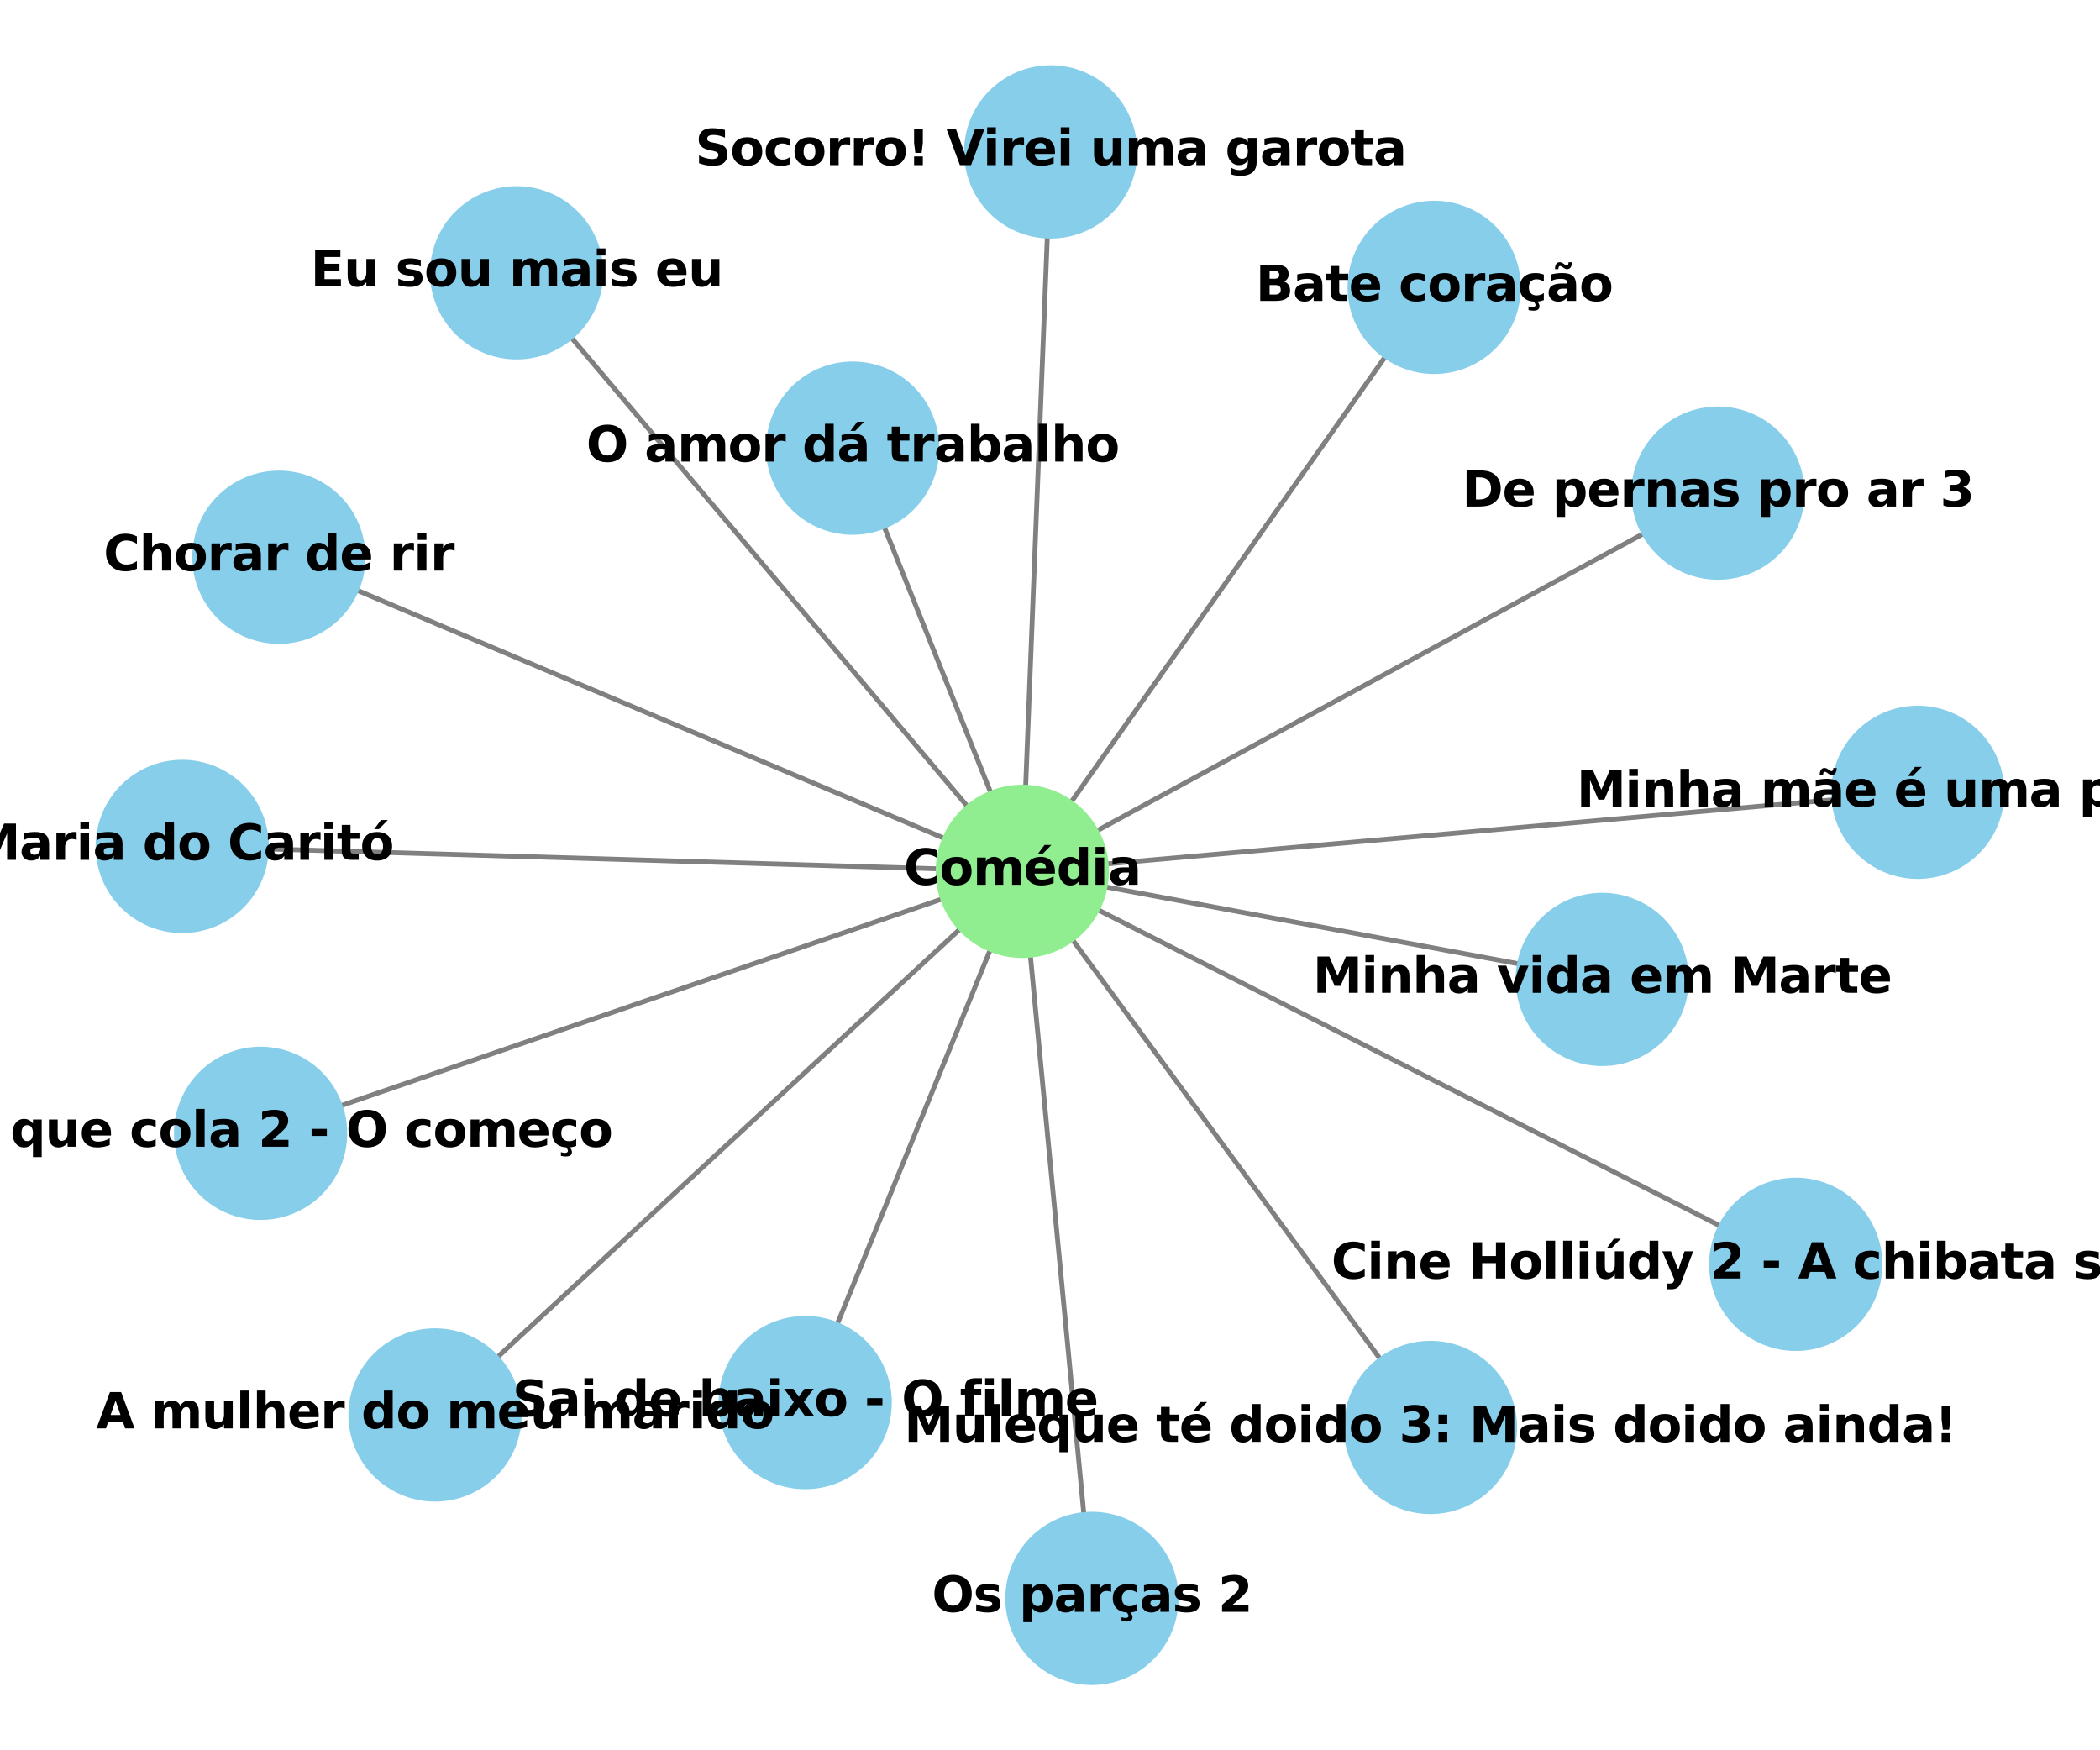<?xml version="1.0" encoding="utf-8" standalone="no"?>
<!DOCTYPE svg PUBLIC "-//W3C//DTD SVG 1.1//EN"
  "http://www.w3.org/Graphics/SVG/1.1/DTD/svg11.dtd">
<svg xmlns:xlink="http://www.w3.org/1999/xlink" width="432pt" height="360pt" viewBox="0 0 432 360" xmlns="http://www.w3.org/2000/svg" version="1.1">
 <defs>
  <style type="text/css">*{stroke-linejoin: round; stroke-linecap: butt}</style>
 </defs>
 <g id="figure_1">
  <g id="patch_1">
   <path d="M 0 360 
L 432 360 
L 432 0 
L 0 0 
z
" style="fill: #ffffff"/>
  </g>
  <g id="axes_1">
   <g id="LineCollection_1">
    <path d="M 216.137 31.24 
L 210.304 179.22 
" clip-path="url(#p92e48879db)" style="fill: none; stroke: #808080"/>
    <path d="M 394.512 162.961 
L 210.304 179.22 
" clip-path="url(#p92e48879db)" style="fill: none; stroke: #808080"/>
    <path d="M 89.493 291.029 
L 210.304 179.22 
" clip-path="url(#p92e48879db)" style="fill: none; stroke: #808080"/>
    <path d="M 57.368 114.612 
L 210.304 179.22 
" clip-path="url(#p92e48879db)" style="fill: none; stroke: #808080"/>
    <path d="M 353.404 101.43 
L 210.304 179.22 
" clip-path="url(#p92e48879db)" style="fill: none; stroke: #808080"/>
    <path d="M 106.281 56.112 
L 210.304 179.22 
" clip-path="url(#p92e48879db)" style="fill: none; stroke: #808080"/>
    <path d="M 369.411 260.048 
L 210.304 179.22 
" clip-path="url(#p92e48879db)" style="fill: none; stroke: #808080"/>
    <path d="M 165.637 288.484 
L 210.304 179.22 
" clip-path="url(#p92e48879db)" style="fill: none; stroke: #808080"/>
    <path d="M 175.401 92.178 
L 210.304 179.22 
" clip-path="url(#p92e48879db)" style="fill: none; stroke: #808080"/>
    <path d="M 210.304 179.22 
L 329.601 201.447 
" clip-path="url(#p92e48879db)" style="fill: none; stroke: #808080"/>
    <path d="M 210.304 179.22 
L 224.627 328.76 
" clip-path="url(#p92e48879db)" style="fill: none; stroke: #808080"/>
    <path d="M 210.304 179.22 
L 53.61 233.102 
" clip-path="url(#p92e48879db)" style="fill: none; stroke: #808080"/>
    <path d="M 210.304 179.22 
L 37.488 174.095 
" clip-path="url(#p92e48879db)" style="fill: none; stroke: #808080"/>
    <path d="M 210.304 179.22 
L 294.264 293.6 
" clip-path="url(#p92e48879db)" style="fill: none; stroke: #808080"/>
    <path d="M 210.304 179.22 
L 295.031 59.109 
" clip-path="url(#p92e48879db)" style="fill: none; stroke: #808080"/>
   </g>
   <g id="PathCollection_1">
    <defs>
     <path id="C0_0_db1b29b22e" d="M 0 17.321 
C 4.593 17.321 8.999 15.496 12.247 12.247 
C 15.496 8.999 17.321 4.593 17.321 -0 
C 17.321 -4.593 15.496 -8.999 12.247 -12.247 
C 8.999 -15.496 4.593 -17.321 0 -17.321 
C -4.593 -17.321 -8.999 -15.496 -12.247 -12.247 
C -15.496 -8.999 -17.321 -4.593 -17.321 0 
C -17.321 4.593 -15.496 8.999 -12.247 12.247 
C -8.999 15.496 -4.593 17.321 0 17.321 
z
"/>
    </defs>
    <g clip-path="url(#p92e48879db)">
     <use xlink:href="#C0_0_db1b29b22e" x="216.137" y="31.24" style="fill: #87ceeb; stroke: #87ceeb"/>
    </g>
    <g clip-path="url(#p92e48879db)">
     <use xlink:href="#C0_0_db1b29b22e" x="394.512" y="162.961" style="fill: #87ceeb; stroke: #87ceeb"/>
    </g>
    <g clip-path="url(#p92e48879db)">
     <use xlink:href="#C0_0_db1b29b22e" x="89.493" y="291.029" style="fill: #87ceeb; stroke: #87ceeb"/>
    </g>
    <g clip-path="url(#p92e48879db)">
     <use xlink:href="#C0_0_db1b29b22e" x="57.368" y="114.612" style="fill: #87ceeb; stroke: #87ceeb"/>
    </g>
    <g clip-path="url(#p92e48879db)">
     <use xlink:href="#C0_0_db1b29b22e" x="353.404" y="101.43" style="fill: #87ceeb; stroke: #87ceeb"/>
    </g>
    <g clip-path="url(#p92e48879db)">
     <use xlink:href="#C0_0_db1b29b22e" x="106.281" y="56.112" style="fill: #87ceeb; stroke: #87ceeb"/>
    </g>
    <g clip-path="url(#p92e48879db)">
     <use xlink:href="#C0_0_db1b29b22e" x="369.411" y="260.048" style="fill: #87ceeb; stroke: #87ceeb"/>
    </g>
    <g clip-path="url(#p92e48879db)">
     <use xlink:href="#C0_0_db1b29b22e" x="165.637" y="288.484" style="fill: #87ceeb; stroke: #87ceeb"/>
    </g>
    <g clip-path="url(#p92e48879db)">
     <use xlink:href="#C0_0_db1b29b22e" x="175.401" y="92.178" style="fill: #87ceeb; stroke: #87ceeb"/>
    </g>
    <g clip-path="url(#p92e48879db)">
     <use xlink:href="#C0_0_db1b29b22e" x="210.304" y="179.22" style="fill: #90ee90; stroke: #90ee90"/>
    </g>
    <g clip-path="url(#p92e48879db)">
     <use xlink:href="#C0_0_db1b29b22e" x="294.264" y="293.6" style="fill: #87ceeb; stroke: #87ceeb"/>
    </g>
    <g clip-path="url(#p92e48879db)">
     <use xlink:href="#C0_0_db1b29b22e" x="53.61" y="233.102" style="fill: #87ceeb; stroke: #87ceeb"/>
    </g>
    <g clip-path="url(#p92e48879db)">
     <use xlink:href="#C0_0_db1b29b22e" x="295.031" y="59.109" style="fill: #87ceeb; stroke: #87ceeb"/>
    </g>
    <g clip-path="url(#p92e48879db)">
     <use xlink:href="#C0_0_db1b29b22e" x="37.488" y="174.095" style="fill: #87ceeb; stroke: #87ceeb"/>
    </g>
    <g clip-path="url(#p92e48879db)">
     <use xlink:href="#C0_0_db1b29b22e" x="224.627" y="328.76" style="fill: #87ceeb; stroke: #87ceeb"/>
    </g>
    <g clip-path="url(#p92e48879db)">
     <use xlink:href="#C0_0_db1b29b22e" x="329.601" y="201.447" style="fill: #87ceeb; stroke: #87ceeb"/>
    </g>
   </g>
   <g id="text_1">
    <g clip-path="url(#p92e48879db)">
     <!-- Socorro! Virei uma garota -->
     <g transform="translate(143.004 33.96) scale(0.1 -0.1)">
      <defs>
       <path id="DejaVuSans-Bold-53" d="M 3834 4519 
L 3834 3531 
Q 3450 3703 3084 3790 
Q 2719 3878 2394 3878 
Q 1963 3878 1756 3759 
Q 1550 3641 1550 3391 
Q 1550 3203 1689 3098 
Q 1828 2994 2194 2919 
L 2706 2816 
Q 3484 2659 3812 2340 
Q 4141 2022 4141 1434 
Q 4141 663 3683 286 
Q 3225 -91 2284 -91 
Q 1841 -91 1394 -6 
Q 947 78 500 244 
L 500 1259 
Q 947 1022 1364 901 
Q 1781 781 2169 781 
Q 2563 781 2772 912 
Q 2981 1044 2981 1288 
Q 2981 1506 2839 1625 
Q 2697 1744 2272 1838 
L 1806 1941 
Q 1106 2091 782 2419 
Q 459 2747 459 3303 
Q 459 4000 909 4375 
Q 1359 4750 2203 4750 
Q 2588 4750 2994 4692 
Q 3400 4634 3834 4519 
z
" transform="scale(0.016)"/>
       <path id="DejaVuSans-Bold-6f" d="M 2203 2784 
Q 1831 2784 1636 2517 
Q 1441 2250 1441 1747 
Q 1441 1244 1636 976 
Q 1831 709 2203 709 
Q 2569 709 2762 976 
Q 2956 1244 2956 1747 
Q 2956 2250 2762 2517 
Q 2569 2784 2203 2784 
z
M 2203 3584 
Q 3106 3584 3614 3096 
Q 4122 2609 4122 1747 
Q 4122 884 3614 396 
Q 3106 -91 2203 -91 
Q 1297 -91 786 396 
Q 275 884 275 1747 
Q 275 2609 786 3096 
Q 1297 3584 2203 3584 
z
" transform="scale(0.016)"/>
       <path id="DejaVuSans-Bold-63" d="M 3366 3391 
L 3366 2478 
Q 3138 2634 2908 2709 
Q 2678 2784 2431 2784 
Q 1963 2784 1702 2511 
Q 1441 2238 1441 1747 
Q 1441 1256 1702 982 
Q 1963 709 2431 709 
Q 2694 709 2930 787 
Q 3166 866 3366 1019 
L 3366 103 
Q 3103 6 2833 -42 
Q 2563 -91 2291 -91 
Q 1344 -91 809 395 
Q 275 881 275 1747 
Q 275 2613 809 3098 
Q 1344 3584 2291 3584 
Q 2566 3584 2833 3536 
Q 3100 3488 3366 3391 
z
" transform="scale(0.016)"/>
       <path id="DejaVuSans-Bold-72" d="M 3138 2547 
Q 2991 2616 2845 2648 
Q 2700 2681 2553 2681 
Q 2122 2681 1889 2404 
Q 1656 2128 1656 1613 
L 1656 0 
L 538 0 
L 538 3500 
L 1656 3500 
L 1656 2925 
Q 1872 3269 2151 3426 
Q 2431 3584 2822 3584 
Q 2878 3584 2943 3579 
Q 3009 3575 3134 3559 
L 3138 2547 
z
" transform="scale(0.016)"/>
       <path id="DejaVuSans-Bold-21" d="M 897 4666 
L 2022 4666 
L 2022 2875 
L 1863 1569 
L 1056 1569 
L 897 2875 
L 897 4666 
z
M 897 1113 
L 2022 1113 
L 2022 0 
L 897 0 
L 897 1113 
z
" transform="scale(0.016)"/>
       <path id="DejaVuSans-Bold-20" transform="scale(0.016)"/>
       <path id="DejaVuSans-Bold-56" d="M 31 4666 
L 1241 4666 
L 2478 1222 
L 3713 4666 
L 4922 4666 
L 3194 0 
L 1759 0 
L 31 4666 
z
" transform="scale(0.016)"/>
       <path id="DejaVuSans-Bold-69" d="M 538 3500 
L 1656 3500 
L 1656 0 
L 538 0 
L 538 3500 
z
M 538 4863 
L 1656 4863 
L 1656 3950 
L 538 3950 
L 538 4863 
z
" transform="scale(0.016)"/>
       <path id="DejaVuSans-Bold-65" d="M 4031 1759 
L 4031 1441 
L 1416 1441 
Q 1456 1047 1700 850 
Q 1944 653 2381 653 
Q 2734 653 3104 758 
Q 3475 863 3866 1075 
L 3866 213 
Q 3469 63 3072 -14 
Q 2675 -91 2278 -91 
Q 1328 -91 801 392 
Q 275 875 275 1747 
Q 275 2603 792 3093 
Q 1309 3584 2216 3584 
Q 3041 3584 3536 3087 
Q 4031 2591 4031 1759 
z
M 2881 2131 
Q 2881 2450 2695 2645 
Q 2509 2841 2209 2841 
Q 1884 2841 1681 2658 
Q 1478 2475 1428 2131 
L 2881 2131 
z
" transform="scale(0.016)"/>
       <path id="DejaVuSans-Bold-75" d="M 500 1363 
L 500 3500 
L 1625 3500 
L 1625 3150 
Q 1625 2866 1622 2436 
Q 1619 2006 1619 1863 
Q 1619 1441 1641 1255 
Q 1663 1069 1716 984 
Q 1784 875 1895 815 
Q 2006 756 2150 756 
Q 2500 756 2700 1025 
Q 2900 1294 2900 1772 
L 2900 3500 
L 4019 3500 
L 4019 0 
L 2900 0 
L 2900 506 
Q 2647 200 2364 54 
Q 2081 -91 1741 -91 
Q 1134 -91 817 281 
Q 500 653 500 1363 
z
" transform="scale(0.016)"/>
       <path id="DejaVuSans-Bold-6d" d="M 3781 2919 
Q 3994 3244 4286 3414 
Q 4578 3584 4928 3584 
Q 5531 3584 5847 3212 
Q 6163 2841 6163 2131 
L 6163 0 
L 5038 0 
L 5038 1825 
Q 5041 1866 5042 1909 
Q 5044 1953 5044 2034 
Q 5044 2406 4934 2573 
Q 4825 2741 4581 2741 
Q 4263 2741 4089 2478 
Q 3916 2216 3909 1719 
L 3909 0 
L 2784 0 
L 2784 1825 
Q 2784 2406 2684 2573 
Q 2584 2741 2328 2741 
Q 2006 2741 1831 2477 
Q 1656 2213 1656 1722 
L 1656 0 
L 531 0 
L 531 3500 
L 1656 3500 
L 1656 2988 
Q 1863 3284 2130 3434 
Q 2397 3584 2719 3584 
Q 3081 3584 3359 3409 
Q 3638 3234 3781 2919 
z
" transform="scale(0.016)"/>
       <path id="DejaVuSans-Bold-61" d="M 2106 1575 
Q 1756 1575 1579 1456 
Q 1403 1338 1403 1106 
Q 1403 894 1545 773 
Q 1688 653 1941 653 
Q 2256 653 2472 879 
Q 2688 1106 2688 1447 
L 2688 1575 
L 2106 1575 
z
M 3816 1997 
L 3816 0 
L 2688 0 
L 2688 519 
Q 2463 200 2181 54 
Q 1900 -91 1497 -91 
Q 953 -91 614 226 
Q 275 544 275 1050 
Q 275 1666 698 1953 
Q 1122 2241 2028 2241 
L 2688 2241 
L 2688 2328 
Q 2688 2594 2478 2717 
Q 2269 2841 1825 2841 
Q 1466 2841 1156 2769 
Q 847 2697 581 2553 
L 581 3406 
Q 941 3494 1303 3539 
Q 1666 3584 2028 3584 
Q 2975 3584 3395 3211 
Q 3816 2838 3816 1997 
z
" transform="scale(0.016)"/>
       <path id="DejaVuSans-Bold-67" d="M 2919 594 
Q 2688 288 2409 144 
Q 2131 0 1766 0 
Q 1125 0 706 504 
Q 288 1009 288 1791 
Q 288 2575 706 3076 
Q 1125 3578 1766 3578 
Q 2131 3578 2409 3434 
Q 2688 3291 2919 2981 
L 2919 3500 
L 4044 3500 
L 4044 353 
Q 4044 -491 3511 -936 
Q 2978 -1381 1966 -1381 
Q 1638 -1381 1331 -1331 
Q 1025 -1281 716 -1178 
L 716 -306 
Q 1009 -475 1290 -558 
Q 1572 -641 1856 -641 
Q 2406 -641 2662 -400 
Q 2919 -159 2919 353 
L 2919 594 
z
M 2181 2772 
Q 1834 2772 1640 2515 
Q 1447 2259 1447 1791 
Q 1447 1309 1634 1061 
Q 1822 813 2181 813 
Q 2531 813 2725 1069 
Q 2919 1325 2919 1791 
Q 2919 2259 2725 2515 
Q 2531 2772 2181 2772 
z
" transform="scale(0.016)"/>
       <path id="DejaVuSans-Bold-74" d="M 1759 4494 
L 1759 3500 
L 2913 3500 
L 2913 2700 
L 1759 2700 
L 1759 1216 
Q 1759 972 1856 886 
Q 1953 800 2241 800 
L 2816 800 
L 2816 0 
L 1856 0 
Q 1194 0 917 276 
Q 641 553 641 1216 
L 641 2700 
L 84 2700 
L 84 3500 
L 641 3500 
L 641 4494 
L 1759 4494 
z
" transform="scale(0.016)"/>
      </defs>
      <use xlink:href="#DejaVuSans-Bold-53"/>
      <use xlink:href="#DejaVuSans-Bold-6f" transform="translate(72.021 0)"/>
      <use xlink:href="#DejaVuSans-Bold-63" transform="translate(140.723 0)"/>
      <use xlink:href="#DejaVuSans-Bold-6f" transform="translate(200 0)"/>
      <use xlink:href="#DejaVuSans-Bold-72" transform="translate(268.701 0)"/>
      <use xlink:href="#DejaVuSans-Bold-72" transform="translate(318.018 0)"/>
      <use xlink:href="#DejaVuSans-Bold-6f" transform="translate(367.334 0)"/>
      <use xlink:href="#DejaVuSans-Bold-21" transform="translate(436.035 0)"/>
      <use xlink:href="#DejaVuSans-Bold-20" transform="translate(481.641 0)"/>
      <use xlink:href="#DejaVuSans-Bold-56" transform="translate(516.455 0)"/>
      <use xlink:href="#DejaVuSans-Bold-69" transform="translate(592.098 0)"/>
      <use xlink:href="#DejaVuSans-Bold-72" transform="translate(626.375 0)"/>
      <use xlink:href="#DejaVuSans-Bold-65" transform="translate(675.691 0)"/>
      <use xlink:href="#DejaVuSans-Bold-69" transform="translate(743.514 0)"/>
      <use xlink:href="#DejaVuSans-Bold-20" transform="translate(777.791 0)"/>
      <use xlink:href="#DejaVuSans-Bold-75" transform="translate(812.605 0)"/>
      <use xlink:href="#DejaVuSans-Bold-6d" transform="translate(883.797 0)"/>
      <use xlink:href="#DejaVuSans-Bold-61" transform="translate(987.996 0)"/>
      <use xlink:href="#DejaVuSans-Bold-20" transform="translate(1055.477 0)"/>
      <use xlink:href="#DejaVuSans-Bold-67" transform="translate(1090.291 0)"/>
      <use xlink:href="#DejaVuSans-Bold-61" transform="translate(1161.873 0)"/>
      <use xlink:href="#DejaVuSans-Bold-72" transform="translate(1229.354 0)"/>
      <use xlink:href="#DejaVuSans-Bold-6f" transform="translate(1278.67 0)"/>
      <use xlink:href="#DejaVuSans-Bold-74" transform="translate(1347.371 0)"/>
      <use xlink:href="#DejaVuSans-Bold-61" transform="translate(1395.174 0)"/>
     </g>
    </g>
   </g>
   <g id="text_2">
    <g clip-path="url(#p92e48879db)">
     <!-- Minha mãe é uma peça 3 -->
     <g transform="translate(324.328 165.921) scale(0.1 -0.1)">
      <defs>
       <path id="DejaVuSans-Bold-4d" d="M 588 4666 
L 2119 4666 
L 3181 2169 
L 4250 4666 
L 5778 4666 
L 5778 0 
L 4641 0 
L 4641 3413 
L 3566 897 
L 2803 897 
L 1728 3413 
L 1728 0 
L 588 0 
L 588 4666 
z
" transform="scale(0.016)"/>
       <path id="DejaVuSans-Bold-6e" d="M 4056 2131 
L 4056 0 
L 2931 0 
L 2931 347 
L 2931 1631 
Q 2931 2084 2911 2256 
Q 2891 2428 2841 2509 
Q 2775 2619 2662 2680 
Q 2550 2741 2406 2741 
Q 2056 2741 1856 2470 
Q 1656 2200 1656 1722 
L 1656 0 
L 538 0 
L 538 3500 
L 1656 3500 
L 1656 2988 
Q 1909 3294 2193 3439 
Q 2478 3584 2822 3584 
Q 3428 3584 3742 3212 
Q 4056 2841 4056 2131 
z
" transform="scale(0.016)"/>
       <path id="DejaVuSans-Bold-68" d="M 4056 2131 
L 4056 0 
L 2931 0 
L 2931 347 
L 2931 1625 
Q 2931 2084 2911 2256 
Q 2891 2428 2841 2509 
Q 2775 2619 2662 2680 
Q 2550 2741 2406 2741 
Q 2056 2741 1856 2470 
Q 1656 2200 1656 1722 
L 1656 0 
L 538 0 
L 538 4863 
L 1656 4863 
L 1656 2988 
Q 1909 3294 2193 3439 
Q 2478 3584 2822 3584 
Q 3428 3584 3742 3212 
Q 4056 2841 4056 2131 
z
" transform="scale(0.016)"/>
       <path id="DejaVuSans-Bold-e3" d="M 2106 1575 
Q 1756 1575 1579 1456 
Q 1403 1338 1403 1106 
Q 1403 894 1545 773 
Q 1688 653 1941 653 
Q 2256 653 2472 879 
Q 2688 1106 2688 1447 
L 2688 1575 
L 2106 1575 
z
M 3816 1997 
L 3816 0 
L 2688 0 
L 2688 519 
Q 2463 200 2181 54 
Q 1900 -91 1497 -91 
Q 953 -91 614 226 
Q 275 544 275 1050 
Q 275 1666 698 1953 
Q 1122 2241 2028 2241 
L 2688 2241 
L 2688 2328 
Q 2688 2594 2478 2717 
Q 2269 2841 1825 2841 
Q 1466 2841 1156 2769 
Q 847 2697 581 2553 
L 581 3406 
Q 941 3494 1303 3539 
Q 1666 3584 2028 3584 
Q 2975 3584 3395 3211 
Q 3816 2838 3816 1997 
z
M 2190 4263 
L 2018 4378 
Q 2006 4384 1987 4397 
Q 1840 4494 1762 4494 
Q 1650 4494 1590 4397 
Q 1531 4300 1531 4116 
L 1531 4091 
L 1097 4091 
Q 1097 4516 1257 4747 
Q 1418 4978 1709 4978 
Q 1822 4978 1936 4936 
Q 2050 4894 2178 4800 
L 2368 4666 
Q 2437 4619 2495 4594 
Q 2553 4569 2600 4569 
Q 2712 4569 2774 4669 
Q 2837 4769 2837 4947 
L 2837 4972 
L 3272 4972 
Q 3272 4547 3111 4315 
Q 2950 4084 2659 4084 
Q 2547 4084 2442 4121 
Q 2337 4159 2190 4263 
z
" transform="scale(0.016)"/>
       <path id="DejaVuSans-Bold-e9" d="M 4031 1759 
L 4031 1441 
L 1416 1441 
Q 1456 1047 1700 850 
Q 1944 653 2381 653 
Q 2734 653 3104 758 
Q 3475 863 3866 1075 
L 3866 213 
Q 3469 63 3072 -14 
Q 2675 -91 2278 -91 
Q 1328 -91 801 392 
Q 275 875 275 1747 
Q 275 2603 792 3093 
Q 1309 3584 2216 3584 
Q 3041 3584 3536 3087 
Q 4031 2591 4031 1759 
z
M 2881 2131 
Q 2881 2450 2695 2645 
Q 2509 2841 2209 2841 
Q 1884 2841 1681 2658 
Q 1478 2475 1428 2131 
L 2881 2131 
z
M 2702 5119 
L 3586 5119 
L 2433 3944 
L 1821 3944 
L 2702 5119 
z
" transform="scale(0.016)"/>
       <path id="DejaVuSans-Bold-70" d="M 1656 506 
L 1656 -1331 
L 538 -1331 
L 538 3500 
L 1656 3500 
L 1656 2988 
Q 1888 3294 2169 3439 
Q 2450 3584 2816 3584 
Q 3463 3584 3878 3070 
Q 4294 2556 4294 1747 
Q 4294 938 3878 423 
Q 3463 -91 2816 -91 
Q 2450 -91 2169 54 
Q 1888 200 1656 506 
z
M 2400 2772 
Q 2041 2772 1848 2508 
Q 1656 2244 1656 1747 
Q 1656 1250 1848 986 
Q 2041 722 2400 722 
Q 2759 722 2948 984 
Q 3138 1247 3138 1747 
Q 3138 2247 2948 2509 
Q 2759 2772 2400 2772 
z
" transform="scale(0.016)"/>
       <path id="DejaVuSans-Bold-e7" d="M 3366 3391 
L 3366 2478 
Q 3138 2634 2908 2709 
Q 2678 2784 2431 2784 
Q 1963 2784 1702 2511 
Q 1441 2238 1441 1747 
Q 1441 1256 1702 982 
Q 1963 709 2431 709 
Q 2694 709 2930 787 
Q 3166 866 3366 1019 
L 3366 103 
Q 3103 6 2833 -42 
Q 2563 -91 2291 -91 
Q 1344 -91 809 395 
Q 275 881 275 1747 
Q 275 2613 809 3098 
Q 1344 3584 2291 3584 
Q 2566 3584 2833 3536 
Q 3100 3488 3366 3391 
z
M 2457 0 
Q 2639 -194 2724 -359 
Q 2810 -525 2810 -672 
Q 2810 -969 2618 -1111 
Q 2426 -1253 2029 -1253 
Q 1879 -1253 1719 -1233 
Q 1560 -1213 1398 -1172 
L 1395 -697 
Q 1551 -747 1680 -770 
Q 1810 -794 1914 -794 
Q 2095 -794 2196 -722 
Q 2298 -650 2298 -525 
Q 2298 -444 2231 -316 
Q 2164 -188 2023 0 
L 2457 0 
z
" transform="scale(0.016)"/>
       <path id="DejaVuSans-Bold-33" d="M 2981 2516 
Q 3453 2394 3698 2092 
Q 3944 1791 3944 1325 
Q 3944 631 3412 270 
Q 2881 -91 1863 -91 
Q 1503 -91 1142 -33 
Q 781 25 428 141 
L 428 1069 
Q 766 900 1098 814 
Q 1431 728 1753 728 
Q 2231 728 2486 893 
Q 2741 1059 2741 1369 
Q 2741 1688 2480 1852 
Q 2219 2016 1709 2016 
L 1228 2016 
L 1228 2791 
L 1734 2791 
Q 2188 2791 2409 2933 
Q 2631 3075 2631 3366 
Q 2631 3634 2415 3781 
Q 2200 3928 1806 3928 
Q 1516 3928 1219 3862 
Q 922 3797 628 3669 
L 628 4550 
Q 984 4650 1334 4700 
Q 1684 4750 2022 4750 
Q 2931 4750 3382 4451 
Q 3834 4153 3834 3553 
Q 3834 3144 3618 2883 
Q 3403 2622 2981 2516 
z
" transform="scale(0.016)"/>
      </defs>
      <use xlink:href="#DejaVuSans-Bold-4d"/>
      <use xlink:href="#DejaVuSans-Bold-69" transform="translate(99.512 0)"/>
      <use xlink:href="#DejaVuSans-Bold-6e" transform="translate(133.789 0)"/>
      <use xlink:href="#DejaVuSans-Bold-68" transform="translate(204.98 0)"/>
      <use xlink:href="#DejaVuSans-Bold-61" transform="translate(276.172 0)"/>
      <use xlink:href="#DejaVuSans-Bold-20" transform="translate(343.652 0)"/>
      <use xlink:href="#DejaVuSans-Bold-6d" transform="translate(378.467 0)"/>
      <use xlink:href="#DejaVuSans-Bold-e3" transform="translate(482.666 0)"/>
      <use xlink:href="#DejaVuSans-Bold-65" transform="translate(550.146 0)"/>
      <use xlink:href="#DejaVuSans-Bold-20" transform="translate(617.969 0)"/>
      <use xlink:href="#DejaVuSans-Bold-e9" transform="translate(652.783 0)"/>
      <use xlink:href="#DejaVuSans-Bold-20" transform="translate(720.605 0)"/>
      <use xlink:href="#DejaVuSans-Bold-75" transform="translate(755.42 0)"/>
      <use xlink:href="#DejaVuSans-Bold-6d" transform="translate(826.611 0)"/>
      <use xlink:href="#DejaVuSans-Bold-61" transform="translate(930.811 0)"/>
      <use xlink:href="#DejaVuSans-Bold-20" transform="translate(998.291 0)"/>
      <use xlink:href="#DejaVuSans-Bold-70" transform="translate(1033.105 0)"/>
      <use xlink:href="#DejaVuSans-Bold-65" transform="translate(1104.688 0)"/>
      <use xlink:href="#DejaVuSans-Bold-e7" transform="translate(1172.51 0)"/>
      <use xlink:href="#DejaVuSans-Bold-61" transform="translate(1231.787 0)"/>
      <use xlink:href="#DejaVuSans-Bold-20" transform="translate(1299.268 0)"/>
      <use xlink:href="#DejaVuSans-Bold-33" transform="translate(1334.082 0)"/>
     </g>
    </g>
   </g>
   <g id="text_3">
    <g clip-path="url(#p92e48879db)">
     <!-- A mulher do meu marido -->
     <g transform="translate(19.808 293.789) scale(0.1 -0.1)">
      <defs>
       <path id="DejaVuSans-Bold-41" d="M 3419 850 
L 1538 850 
L 1241 0 
L 31 0 
L 1759 4666 
L 3194 4666 
L 4922 0 
L 3713 0 
L 3419 850 
z
M 1838 1716 
L 3116 1716 
L 2478 3572 
L 1838 1716 
z
" transform="scale(0.016)"/>
       <path id="DejaVuSans-Bold-6c" d="M 538 4863 
L 1656 4863 
L 1656 0 
L 538 0 
L 538 4863 
z
" transform="scale(0.016)"/>
       <path id="DejaVuSans-Bold-64" d="M 2919 2988 
L 2919 4863 
L 4044 4863 
L 4044 0 
L 2919 0 
L 2919 506 
Q 2688 197 2409 53 
Q 2131 -91 1766 -91 
Q 1119 -91 703 423 
Q 288 938 288 1747 
Q 288 2556 703 3070 
Q 1119 3584 1766 3584 
Q 2128 3584 2408 3439 
Q 2688 3294 2919 2988 
z
M 2181 722 
Q 2541 722 2730 984 
Q 2919 1247 2919 1747 
Q 2919 2247 2730 2509 
Q 2541 2772 2181 2772 
Q 1825 2772 1636 2509 
Q 1447 2247 1447 1747 
Q 1447 1247 1636 984 
Q 1825 722 2181 722 
z
" transform="scale(0.016)"/>
      </defs>
      <use xlink:href="#DejaVuSans-Bold-41"/>
      <use xlink:href="#DejaVuSans-Bold-20" transform="translate(77.393 0)"/>
      <use xlink:href="#DejaVuSans-Bold-6d" transform="translate(112.207 0)"/>
      <use xlink:href="#DejaVuSans-Bold-75" transform="translate(216.406 0)"/>
      <use xlink:href="#DejaVuSans-Bold-6c" transform="translate(287.598 0)"/>
      <use xlink:href="#DejaVuSans-Bold-68" transform="translate(321.875 0)"/>
      <use xlink:href="#DejaVuSans-Bold-65" transform="translate(393.066 0)"/>
      <use xlink:href="#DejaVuSans-Bold-72" transform="translate(460.889 0)"/>
      <use xlink:href="#DejaVuSans-Bold-20" transform="translate(510.205 0)"/>
      <use xlink:href="#DejaVuSans-Bold-64" transform="translate(545.02 0)"/>
      <use xlink:href="#DejaVuSans-Bold-6f" transform="translate(616.602 0)"/>
      <use xlink:href="#DejaVuSans-Bold-20" transform="translate(685.303 0)"/>
      <use xlink:href="#DejaVuSans-Bold-6d" transform="translate(720.117 0)"/>
      <use xlink:href="#DejaVuSans-Bold-65" transform="translate(824.316 0)"/>
      <use xlink:href="#DejaVuSans-Bold-75" transform="translate(892.139 0)"/>
      <use xlink:href="#DejaVuSans-Bold-20" transform="translate(963.33 0)"/>
      <use xlink:href="#DejaVuSans-Bold-6d" transform="translate(998.145 0)"/>
      <use xlink:href="#DejaVuSans-Bold-61" transform="translate(1102.344 0)"/>
      <use xlink:href="#DejaVuSans-Bold-72" transform="translate(1169.824 0)"/>
      <use xlink:href="#DejaVuSans-Bold-69" transform="translate(1219.141 0)"/>
      <use xlink:href="#DejaVuSans-Bold-64" transform="translate(1253.418 0)"/>
      <use xlink:href="#DejaVuSans-Bold-6f" transform="translate(1325 0)"/>
     </g>
    </g>
   </g>
   <g id="text_4">
    <g clip-path="url(#p92e48879db)">
     <!-- Chorar de rir -->
     <g transform="translate(21.302 117.371) scale(0.1 -0.1)">
      <defs>
       <path id="DejaVuSans-Bold-43" d="M 4288 256 
Q 3956 84 3597 -3 
Q 3238 -91 2847 -91 
Q 1681 -91 1000 561 
Q 319 1213 319 2328 
Q 319 3447 1000 4098 
Q 1681 4750 2847 4750 
Q 3238 4750 3597 4662 
Q 3956 4575 4288 4403 
L 4288 3438 
Q 3953 3666 3628 3772 
Q 3303 3878 2944 3878 
Q 2300 3878 1931 3465 
Q 1563 3053 1563 2328 
Q 1563 1606 1931 1193 
Q 2300 781 2944 781 
Q 3303 781 3628 887 
Q 3953 994 4288 1222 
L 4288 256 
z
" transform="scale(0.016)"/>
      </defs>
      <use xlink:href="#DejaVuSans-Bold-43"/>
      <use xlink:href="#DejaVuSans-Bold-68" transform="translate(73.389 0)"/>
      <use xlink:href="#DejaVuSans-Bold-6f" transform="translate(144.58 0)"/>
      <use xlink:href="#DejaVuSans-Bold-72" transform="translate(213.281 0)"/>
      <use xlink:href="#DejaVuSans-Bold-61" transform="translate(262.598 0)"/>
      <use xlink:href="#DejaVuSans-Bold-72" transform="translate(330.078 0)"/>
      <use xlink:href="#DejaVuSans-Bold-20" transform="translate(379.395 0)"/>
      <use xlink:href="#DejaVuSans-Bold-64" transform="translate(414.209 0)"/>
      <use xlink:href="#DejaVuSans-Bold-65" transform="translate(485.791 0)"/>
      <use xlink:href="#DejaVuSans-Bold-20" transform="translate(553.613 0)"/>
      <use xlink:href="#DejaVuSans-Bold-72" transform="translate(588.428 0)"/>
      <use xlink:href="#DejaVuSans-Bold-69" transform="translate(637.744 0)"/>
      <use xlink:href="#DejaVuSans-Bold-72" transform="translate(672.021 0)"/>
     </g>
    </g>
   </g>
   <g id="text_5">
    <g clip-path="url(#p92e48879db)">
     <!-- De pernas pro ar 3 -->
     <g transform="translate(300.756 104.19) scale(0.1 -0.1)">
      <defs>
       <path id="DejaVuSans-Bold-44" d="M 1791 3756 
L 1791 909 
L 2222 909 
Q 2959 909 3348 1275 
Q 3738 1641 3738 2338 
Q 3738 3031 3350 3393 
Q 2963 3756 2222 3756 
L 1791 3756 
z
M 588 4666 
L 1856 4666 
Q 2919 4666 3439 4514 
Q 3959 4363 4331 4000 
Q 4659 3684 4818 3271 
Q 4978 2859 4978 2338 
Q 4978 1809 4818 1395 
Q 4659 981 4331 666 
Q 3956 303 3431 151 
Q 2906 0 1856 0 
L 588 0 
L 588 4666 
z
" transform="scale(0.016)"/>
       <path id="DejaVuSans-Bold-73" d="M 3272 3391 
L 3272 2541 
Q 2913 2691 2578 2766 
Q 2244 2841 1947 2841 
Q 1628 2841 1473 2761 
Q 1319 2681 1319 2516 
Q 1319 2381 1436 2309 
Q 1553 2238 1856 2203 
L 2053 2175 
Q 2913 2066 3209 1816 
Q 3506 1566 3506 1031 
Q 3506 472 3093 190 
Q 2681 -91 1863 -91 
Q 1516 -91 1145 -36 
Q 775 19 384 128 
L 384 978 
Q 719 816 1070 734 
Q 1422 653 1784 653 
Q 2113 653 2278 743 
Q 2444 834 2444 1013 
Q 2444 1163 2330 1236 
Q 2216 1309 1875 1350 
L 1678 1375 
Q 931 1469 631 1722 
Q 331 1975 331 2491 
Q 331 3047 712 3315 
Q 1094 3584 1881 3584 
Q 2191 3584 2531 3537 
Q 2872 3491 3272 3391 
z
" transform="scale(0.016)"/>
      </defs>
      <use xlink:href="#DejaVuSans-Bold-44"/>
      <use xlink:href="#DejaVuSans-Bold-65" transform="translate(83.008 0)"/>
      <use xlink:href="#DejaVuSans-Bold-20" transform="translate(150.83 0)"/>
      <use xlink:href="#DejaVuSans-Bold-70" transform="translate(185.645 0)"/>
      <use xlink:href="#DejaVuSans-Bold-65" transform="translate(257.227 0)"/>
      <use xlink:href="#DejaVuSans-Bold-72" transform="translate(325.049 0)"/>
      <use xlink:href="#DejaVuSans-Bold-6e" transform="translate(374.365 0)"/>
      <use xlink:href="#DejaVuSans-Bold-61" transform="translate(445.557 0)"/>
      <use xlink:href="#DejaVuSans-Bold-73" transform="translate(513.037 0)"/>
      <use xlink:href="#DejaVuSans-Bold-20" transform="translate(572.559 0)"/>
      <use xlink:href="#DejaVuSans-Bold-70" transform="translate(607.373 0)"/>
      <use xlink:href="#DejaVuSans-Bold-72" transform="translate(678.955 0)"/>
      <use xlink:href="#DejaVuSans-Bold-6f" transform="translate(728.271 0)"/>
      <use xlink:href="#DejaVuSans-Bold-20" transform="translate(796.973 0)"/>
      <use xlink:href="#DejaVuSans-Bold-61" transform="translate(831.787 0)"/>
      <use xlink:href="#DejaVuSans-Bold-72" transform="translate(899.268 0)"/>
      <use xlink:href="#DejaVuSans-Bold-20" transform="translate(948.584 0)"/>
      <use xlink:href="#DejaVuSans-Bold-33" transform="translate(983.398 0)"/>
     </g>
    </g>
   </g>
   <g id="text_6">
    <g clip-path="url(#p92e48879db)">
     <!-- Eu sou mais eu -->
     <g transform="translate(63.888 58.871) scale(0.1 -0.1)">
      <defs>
       <path id="DejaVuSans-Bold-45" d="M 588 4666 
L 3834 4666 
L 3834 3756 
L 1791 3756 
L 1791 2888 
L 3713 2888 
L 3713 1978 
L 1791 1978 
L 1791 909 
L 3903 909 
L 3903 0 
L 588 0 
L 588 4666 
z
" transform="scale(0.016)"/>
      </defs>
      <use xlink:href="#DejaVuSans-Bold-45"/>
      <use xlink:href="#DejaVuSans-Bold-75" transform="translate(68.311 0)"/>
      <use xlink:href="#DejaVuSans-Bold-20" transform="translate(139.502 0)"/>
      <use xlink:href="#DejaVuSans-Bold-73" transform="translate(174.316 0)"/>
      <use xlink:href="#DejaVuSans-Bold-6f" transform="translate(233.838 0)"/>
      <use xlink:href="#DejaVuSans-Bold-75" transform="translate(302.539 0)"/>
      <use xlink:href="#DejaVuSans-Bold-20" transform="translate(373.73 0)"/>
      <use xlink:href="#DejaVuSans-Bold-6d" transform="translate(408.545 0)"/>
      <use xlink:href="#DejaVuSans-Bold-61" transform="translate(512.744 0)"/>
      <use xlink:href="#DejaVuSans-Bold-69" transform="translate(580.225 0)"/>
      <use xlink:href="#DejaVuSans-Bold-73" transform="translate(614.502 0)"/>
      <use xlink:href="#DejaVuSans-Bold-20" transform="translate(674.023 0)"/>
      <use xlink:href="#DejaVuSans-Bold-65" transform="translate(708.838 0)"/>
      <use xlink:href="#DejaVuSans-Bold-75" transform="translate(776.66 0)"/>
     </g>
    </g>
   </g>
   <g id="text_7">
    <g clip-path="url(#p92e48879db)">
     <!-- Cine Holliúdy 2 - A chibata sideral -->
     <g transform="translate(273.881 262.968) scale(0.1 -0.1)">
      <defs>
       <path id="DejaVuSans-Bold-48" d="M 588 4666 
L 1791 4666 
L 1791 2888 
L 3566 2888 
L 3566 4666 
L 4769 4666 
L 4769 0 
L 3566 0 
L 3566 1978 
L 1791 1978 
L 1791 0 
L 588 0 
L 588 4666 
z
" transform="scale(0.016)"/>
       <path id="DejaVuSans-Bold-fa" d="M 500 1363 
L 500 3500 
L 1625 3500 
L 1625 3150 
Q 1625 2866 1622 2436 
Q 1619 2006 1619 1863 
Q 1619 1441 1641 1255 
Q 1663 1069 1716 984 
Q 1784 875 1895 815 
Q 2006 756 2150 756 
Q 2500 756 2700 1025 
Q 2900 1294 2900 1772 
L 2900 3500 
L 4019 3500 
L 4019 0 
L 2900 0 
L 2900 506 
Q 2647 200 2364 54 
Q 2081 -91 1741 -91 
Q 1134 -91 817 281 
Q 500 653 500 1363 
z
M 2782 5119 
L 3666 5119 
L 2513 3944 
L 1901 3944 
L 2782 5119 
z
" transform="scale(0.016)"/>
       <path id="DejaVuSans-Bold-79" d="M 78 3500 
L 1197 3500 
L 2138 1125 
L 2938 3500 
L 4056 3500 
L 2584 -331 
Q 2363 -916 2067 -1148 
Q 1772 -1381 1288 -1381 
L 641 -1381 
L 641 -647 
L 991 -647 
Q 1275 -647 1404 -556 
Q 1534 -466 1606 -231 
L 1638 -134 
L 78 3500 
z
" transform="scale(0.016)"/>
       <path id="DejaVuSans-Bold-32" d="M 1844 884 
L 3897 884 
L 3897 0 
L 506 0 
L 506 884 
L 2209 2388 
Q 2438 2594 2547 2791 
Q 2656 2988 2656 3200 
Q 2656 3528 2436 3728 
Q 2216 3928 1850 3928 
Q 1569 3928 1234 3808 
Q 900 3688 519 3450 
L 519 4475 
Q 925 4609 1322 4679 
Q 1719 4750 2100 4750 
Q 2938 4750 3402 4381 
Q 3866 4013 3866 3353 
Q 3866 2972 3669 2642 
Q 3472 2313 2841 1759 
L 1844 884 
z
" transform="scale(0.016)"/>
       <path id="DejaVuSans-Bold-2d" d="M 347 2297 
L 2309 2297 
L 2309 1388 
L 347 1388 
L 347 2297 
z
" transform="scale(0.016)"/>
       <path id="DejaVuSans-Bold-62" d="M 2400 722 
Q 2759 722 2948 984 
Q 3138 1247 3138 1747 
Q 3138 2247 2948 2509 
Q 2759 2772 2400 2772 
Q 2041 2772 1848 2508 
Q 1656 2244 1656 1747 
Q 1656 1250 1848 986 
Q 2041 722 2400 722 
z
M 1656 2988 
Q 1888 3294 2169 3439 
Q 2450 3584 2816 3584 
Q 3463 3584 3878 3070 
Q 4294 2556 4294 1747 
Q 4294 938 3878 423 
Q 3463 -91 2816 -91 
Q 2450 -91 2169 54 
Q 1888 200 1656 506 
L 1656 0 
L 538 0 
L 538 4863 
L 1656 4863 
L 1656 2988 
z
" transform="scale(0.016)"/>
      </defs>
      <use xlink:href="#DejaVuSans-Bold-43"/>
      <use xlink:href="#DejaVuSans-Bold-69" transform="translate(73.389 0)"/>
      <use xlink:href="#DejaVuSans-Bold-6e" transform="translate(107.666 0)"/>
      <use xlink:href="#DejaVuSans-Bold-65" transform="translate(178.857 0)"/>
      <use xlink:href="#DejaVuSans-Bold-20" transform="translate(246.68 0)"/>
      <use xlink:href="#DejaVuSans-Bold-48" transform="translate(281.494 0)"/>
      <use xlink:href="#DejaVuSans-Bold-6f" transform="translate(365.186 0)"/>
      <use xlink:href="#DejaVuSans-Bold-6c" transform="translate(433.887 0)"/>
      <use xlink:href="#DejaVuSans-Bold-6c" transform="translate(468.164 0)"/>
      <use xlink:href="#DejaVuSans-Bold-69" transform="translate(502.441 0)"/>
      <use xlink:href="#DejaVuSans-Bold-fa" transform="translate(536.719 0)"/>
      <use xlink:href="#DejaVuSans-Bold-64" transform="translate(607.91 0)"/>
      <use xlink:href="#DejaVuSans-Bold-79" transform="translate(679.492 0)"/>
      <use xlink:href="#DejaVuSans-Bold-20" transform="translate(744.678 0)"/>
      <use xlink:href="#DejaVuSans-Bold-32" transform="translate(779.492 0)"/>
      <use xlink:href="#DejaVuSans-Bold-20" transform="translate(849.072 0)"/>
      <use xlink:href="#DejaVuSans-Bold-2d" transform="translate(883.887 0)"/>
      <use xlink:href="#DejaVuSans-Bold-20" transform="translate(925.391 0)"/>
      <use xlink:href="#DejaVuSans-Bold-41" transform="translate(960.205 0)"/>
      <use xlink:href="#DejaVuSans-Bold-20" transform="translate(1037.598 0)"/>
      <use xlink:href="#DejaVuSans-Bold-63" transform="translate(1072.412 0)"/>
      <use xlink:href="#DejaVuSans-Bold-68" transform="translate(1131.689 0)"/>
      <use xlink:href="#DejaVuSans-Bold-69" transform="translate(1202.881 0)"/>
      <use xlink:href="#DejaVuSans-Bold-62" transform="translate(1237.158 0)"/>
      <use xlink:href="#DejaVuSans-Bold-61" transform="translate(1308.74 0)"/>
      <use xlink:href="#DejaVuSans-Bold-74" transform="translate(1376.221 0)"/>
      <use xlink:href="#DejaVuSans-Bold-61" transform="translate(1424.023 0)"/>
      <use xlink:href="#DejaVuSans-Bold-20" transform="translate(1491.504 0)"/>
      <use xlink:href="#DejaVuSans-Bold-73" transform="translate(1526.318 0)"/>
      <use xlink:href="#DejaVuSans-Bold-69" transform="translate(1585.84 0)"/>
      <use xlink:href="#DejaVuSans-Bold-64" transform="translate(1620.117 0)"/>
      <use xlink:href="#DejaVuSans-Bold-65" transform="translate(1691.699 0)"/>
      <use xlink:href="#DejaVuSans-Bold-72" transform="translate(1759.521 0)"/>
      <use xlink:href="#DejaVuSans-Bold-61" transform="translate(1808.838 0)"/>
      <use xlink:href="#DejaVuSans-Bold-6c" transform="translate(1876.318 0)"/>
     </g>
    </g>
   </g>
   <g id="text_8">
    <g clip-path="url(#p92e48879db)">
     <!-- Sai de baixo - O filme -->
     <g transform="translate(105.416 291.244) scale(0.1 -0.1)">
      <defs>
       <path id="DejaVuSans-Bold-78" d="M 1422 1791 
L 159 3500 
L 1344 3500 
L 2059 2463 
L 2784 3500 
L 3969 3500 
L 2706 1797 
L 4031 0 
L 2847 0 
L 2059 1106 
L 1281 0 
L 97 0 
L 1422 1791 
z
" transform="scale(0.016)"/>
       <path id="DejaVuSans-Bold-4f" d="M 2719 3878 
Q 2169 3878 1866 3472 
Q 1563 3066 1563 2328 
Q 1563 1594 1866 1187 
Q 2169 781 2719 781 
Q 3272 781 3575 1187 
Q 3878 1594 3878 2328 
Q 3878 3066 3575 3472 
Q 3272 3878 2719 3878 
z
M 2719 4750 
Q 3844 4750 4481 4106 
Q 5119 3463 5119 2328 
Q 5119 1197 4481 553 
Q 3844 -91 2719 -91 
Q 1597 -91 958 553 
Q 319 1197 319 2328 
Q 319 3463 958 4106 
Q 1597 4750 2719 4750 
z
" transform="scale(0.016)"/>
       <path id="DejaVuSans-Bold-66" d="M 2841 4863 
L 2841 4128 
L 2222 4128 
Q 1984 4128 1890 4042 
Q 1797 3956 1797 3744 
L 1797 3500 
L 2753 3500 
L 2753 2700 
L 1797 2700 
L 1797 0 
L 678 0 
L 678 2700 
L 122 2700 
L 122 3500 
L 678 3500 
L 678 3744 
Q 678 4316 997 4589 
Q 1316 4863 1984 4863 
L 2841 4863 
z
" transform="scale(0.016)"/>
      </defs>
      <use xlink:href="#DejaVuSans-Bold-53"/>
      <use xlink:href="#DejaVuSans-Bold-61" transform="translate(72.021 0)"/>
      <use xlink:href="#DejaVuSans-Bold-69" transform="translate(139.502 0)"/>
      <use xlink:href="#DejaVuSans-Bold-20" transform="translate(173.779 0)"/>
      <use xlink:href="#DejaVuSans-Bold-64" transform="translate(208.594 0)"/>
      <use xlink:href="#DejaVuSans-Bold-65" transform="translate(280.176 0)"/>
      <use xlink:href="#DejaVuSans-Bold-20" transform="translate(347.998 0)"/>
      <use xlink:href="#DejaVuSans-Bold-62" transform="translate(382.812 0)"/>
      <use xlink:href="#DejaVuSans-Bold-61" transform="translate(454.395 0)"/>
      <use xlink:href="#DejaVuSans-Bold-69" transform="translate(521.875 0)"/>
      <use xlink:href="#DejaVuSans-Bold-78" transform="translate(556.152 0)"/>
      <use xlink:href="#DejaVuSans-Bold-6f" transform="translate(620.654 0)"/>
      <use xlink:href="#DejaVuSans-Bold-20" transform="translate(689.355 0)"/>
      <use xlink:href="#DejaVuSans-Bold-2d" transform="translate(724.17 0)"/>
      <use xlink:href="#DejaVuSans-Bold-20" transform="translate(765.674 0)"/>
      <use xlink:href="#DejaVuSans-Bold-4f" transform="translate(800.488 0)"/>
      <use xlink:href="#DejaVuSans-Bold-20" transform="translate(885.498 0)"/>
      <use xlink:href="#DejaVuSans-Bold-66" transform="translate(920.312 0)"/>
      <use xlink:href="#DejaVuSans-Bold-69" transform="translate(963.818 0)"/>
      <use xlink:href="#DejaVuSans-Bold-6c" transform="translate(998.096 0)"/>
      <use xlink:href="#DejaVuSans-Bold-6d" transform="translate(1032.373 0)"/>
      <use xlink:href="#DejaVuSans-Bold-65" transform="translate(1136.572 0)"/>
     </g>
    </g>
   </g>
   <g id="text_9">
    <g clip-path="url(#p92e48879db)">
     <!-- O amor dá trabalho -->
     <g transform="translate(120.598 94.937) scale(0.1 -0.1)">
      <defs>
       <path id="DejaVuSans-Bold-e1" d="M 2106 1575 
Q 1756 1575 1579 1456 
Q 1403 1338 1403 1106 
Q 1403 894 1545 773 
Q 1688 653 1941 653 
Q 2256 653 2472 879 
Q 2688 1106 2688 1447 
L 2688 1575 
L 2106 1575 
z
M 3816 1997 
L 3816 0 
L 2688 0 
L 2688 519 
Q 2463 200 2181 54 
Q 1900 -91 1497 -91 
Q 953 -91 614 226 
Q 275 544 275 1050 
Q 275 1666 698 1953 
Q 1122 2241 2028 2241 
L 2688 2241 
L 2688 2328 
Q 2688 2594 2478 2717 
Q 2269 2841 1825 2841 
Q 1466 2841 1156 2769 
Q 847 2697 581 2553 
L 581 3406 
Q 941 3494 1303 3539 
Q 1666 3584 2028 3584 
Q 2975 3584 3395 3211 
Q 3816 2838 3816 1997 
z
M 2606 5119 
L 3490 5119 
L 2337 3944 
L 1725 3944 
L 2606 5119 
z
" transform="scale(0.016)"/>
      </defs>
      <use xlink:href="#DejaVuSans-Bold-4f"/>
      <use xlink:href="#DejaVuSans-Bold-20" transform="translate(85.01 0)"/>
      <use xlink:href="#DejaVuSans-Bold-61" transform="translate(119.824 0)"/>
      <use xlink:href="#DejaVuSans-Bold-6d" transform="translate(187.305 0)"/>
      <use xlink:href="#DejaVuSans-Bold-6f" transform="translate(291.504 0)"/>
      <use xlink:href="#DejaVuSans-Bold-72" transform="translate(360.205 0)"/>
      <use xlink:href="#DejaVuSans-Bold-20" transform="translate(409.521 0)"/>
      <use xlink:href="#DejaVuSans-Bold-64" transform="translate(444.336 0)"/>
      <use xlink:href="#DejaVuSans-Bold-e1" transform="translate(515.918 0)"/>
      <use xlink:href="#DejaVuSans-Bold-20" transform="translate(583.398 0)"/>
      <use xlink:href="#DejaVuSans-Bold-74" transform="translate(618.213 0)"/>
      <use xlink:href="#DejaVuSans-Bold-72" transform="translate(666.016 0)"/>
      <use xlink:href="#DejaVuSans-Bold-61" transform="translate(715.332 0)"/>
      <use xlink:href="#DejaVuSans-Bold-62" transform="translate(782.812 0)"/>
      <use xlink:href="#DejaVuSans-Bold-61" transform="translate(854.395 0)"/>
      <use xlink:href="#DejaVuSans-Bold-6c" transform="translate(921.875 0)"/>
      <use xlink:href="#DejaVuSans-Bold-68" transform="translate(956.152 0)"/>
      <use xlink:href="#DejaVuSans-Bold-6f" transform="translate(1027.344 0)"/>
     </g>
    </g>
   </g>
   <g id="text_10">
    <g clip-path="url(#p92e48879db)">
     <!-- Comédia -->
     <g transform="translate(185.93 181.979) scale(0.1 -0.1)">
      <use xlink:href="#DejaVuSans-Bold-43"/>
      <use xlink:href="#DejaVuSans-Bold-6f" transform="translate(73.389 0)"/>
      <use xlink:href="#DejaVuSans-Bold-6d" transform="translate(142.09 0)"/>
      <use xlink:href="#DejaVuSans-Bold-e9" transform="translate(246.289 0)"/>
      <use xlink:href="#DejaVuSans-Bold-64" transform="translate(314.111 0)"/>
      <use xlink:href="#DejaVuSans-Bold-69" transform="translate(385.693 0)"/>
      <use xlink:href="#DejaVuSans-Bold-61" transform="translate(419.971 0)"/>
     </g>
    </g>
   </g>
   <g id="text_11">
    <g clip-path="url(#p92e48879db)">
     <!-- Muleque té doido 3: Mais doido ainda! -->
     <g transform="translate(185.985 296.559) scale(0.1 -0.1)">
      <defs>
       <path id="DejaVuSans-Bold-71" d="M 2181 2772 
Q 1825 2772 1636 2509 
Q 1447 2247 1447 1747 
Q 1447 1247 1636 984 
Q 1825 722 2181 722 
Q 2541 722 2730 984 
Q 2919 1247 2919 1747 
Q 2919 2247 2730 2509 
Q 2541 2772 2181 2772 
z
M 2919 506 
Q 2688 197 2409 53 
Q 2131 -91 1766 -91 
Q 1119 -91 703 423 
Q 288 938 288 1747 
Q 288 2556 703 3067 
Q 1119 3578 1766 3578 
Q 2131 3578 2409 3434 
Q 2688 3291 2919 2981 
L 2919 3500 
L 4044 3500 
L 4044 -1331 
L 2919 -1331 
L 2919 506 
z
" transform="scale(0.016)"/>
       <path id="DejaVuSans-Bold-3a" d="M 716 3500 
L 1844 3500 
L 1844 2291 
L 716 2291 
L 716 3500 
z
M 716 1209 
L 1844 1209 
L 1844 0 
L 716 0 
L 716 1209 
z
" transform="scale(0.016)"/>
      </defs>
      <use xlink:href="#DejaVuSans-Bold-4d"/>
      <use xlink:href="#DejaVuSans-Bold-75" transform="translate(99.512 0)"/>
      <use xlink:href="#DejaVuSans-Bold-6c" transform="translate(170.703 0)"/>
      <use xlink:href="#DejaVuSans-Bold-65" transform="translate(204.98 0)"/>
      <use xlink:href="#DejaVuSans-Bold-71" transform="translate(272.803 0)"/>
      <use xlink:href="#DejaVuSans-Bold-75" transform="translate(344.385 0)"/>
      <use xlink:href="#DejaVuSans-Bold-65" transform="translate(415.576 0)"/>
      <use xlink:href="#DejaVuSans-Bold-20" transform="translate(483.398 0)"/>
      <use xlink:href="#DejaVuSans-Bold-74" transform="translate(518.213 0)"/>
      <use xlink:href="#DejaVuSans-Bold-e9" transform="translate(566.016 0)"/>
      <use xlink:href="#DejaVuSans-Bold-20" transform="translate(633.838 0)"/>
      <use xlink:href="#DejaVuSans-Bold-64" transform="translate(668.652 0)"/>
      <use xlink:href="#DejaVuSans-Bold-6f" transform="translate(740.234 0)"/>
      <use xlink:href="#DejaVuSans-Bold-69" transform="translate(808.936 0)"/>
      <use xlink:href="#DejaVuSans-Bold-64" transform="translate(843.213 0)"/>
      <use xlink:href="#DejaVuSans-Bold-6f" transform="translate(914.795 0)"/>
      <use xlink:href="#DejaVuSans-Bold-20" transform="translate(983.496 0)"/>
      <use xlink:href="#DejaVuSans-Bold-33" transform="translate(1018.311 0)"/>
      <use xlink:href="#DejaVuSans-Bold-3a" transform="translate(1087.891 0)"/>
      <use xlink:href="#DejaVuSans-Bold-20" transform="translate(1127.881 0)"/>
      <use xlink:href="#DejaVuSans-Bold-4d" transform="translate(1162.695 0)"/>
      <use xlink:href="#DejaVuSans-Bold-61" transform="translate(1262.207 0)"/>
      <use xlink:href="#DejaVuSans-Bold-69" transform="translate(1329.688 0)"/>
      <use xlink:href="#DejaVuSans-Bold-73" transform="translate(1363.965 0)"/>
      <use xlink:href="#DejaVuSans-Bold-20" transform="translate(1423.486 0)"/>
      <use xlink:href="#DejaVuSans-Bold-64" transform="translate(1458.301 0)"/>
      <use xlink:href="#DejaVuSans-Bold-6f" transform="translate(1529.883 0)"/>
      <use xlink:href="#DejaVuSans-Bold-69" transform="translate(1598.584 0)"/>
      <use xlink:href="#DejaVuSans-Bold-64" transform="translate(1632.861 0)"/>
      <use xlink:href="#DejaVuSans-Bold-6f" transform="translate(1704.443 0)"/>
      <use xlink:href="#DejaVuSans-Bold-20" transform="translate(1773.145 0)"/>
      <use xlink:href="#DejaVuSans-Bold-61" transform="translate(1807.959 0)"/>
      <use xlink:href="#DejaVuSans-Bold-69" transform="translate(1875.439 0)"/>
      <use xlink:href="#DejaVuSans-Bold-6e" transform="translate(1909.717 0)"/>
      <use xlink:href="#DejaVuSans-Bold-64" transform="translate(1980.908 0)"/>
      <use xlink:href="#DejaVuSans-Bold-61" transform="translate(2052.49 0)"/>
      <use xlink:href="#DejaVuSans-Bold-21" transform="translate(2119.971 0)"/>
     </g>
    </g>
   </g>
   <g id="text_12">
    <g clip-path="url(#p92e48879db)">
     <!-- Vai que cola 2 - O começo -->
     <g transform="translate(-18.739 235.861) scale(0.1 -0.1)">
      <use xlink:href="#DejaVuSans-Bold-56"/>
      <use xlink:href="#DejaVuSans-Bold-61" transform="translate(71.893 0)"/>
      <use xlink:href="#DejaVuSans-Bold-69" transform="translate(139.373 0)"/>
      <use xlink:href="#DejaVuSans-Bold-20" transform="translate(173.65 0)"/>
      <use xlink:href="#DejaVuSans-Bold-71" transform="translate(208.465 0)"/>
      <use xlink:href="#DejaVuSans-Bold-75" transform="translate(280.047 0)"/>
      <use xlink:href="#DejaVuSans-Bold-65" transform="translate(351.238 0)"/>
      <use xlink:href="#DejaVuSans-Bold-20" transform="translate(419.061 0)"/>
      <use xlink:href="#DejaVuSans-Bold-63" transform="translate(453.875 0)"/>
      <use xlink:href="#DejaVuSans-Bold-6f" transform="translate(513.152 0)"/>
      <use xlink:href="#DejaVuSans-Bold-6c" transform="translate(581.854 0)"/>
      <use xlink:href="#DejaVuSans-Bold-61" transform="translate(616.131 0)"/>
      <use xlink:href="#DejaVuSans-Bold-20" transform="translate(683.611 0)"/>
      <use xlink:href="#DejaVuSans-Bold-32" transform="translate(718.426 0)"/>
      <use xlink:href="#DejaVuSans-Bold-20" transform="translate(788.006 0)"/>
      <use xlink:href="#DejaVuSans-Bold-2d" transform="translate(822.82 0)"/>
      <use xlink:href="#DejaVuSans-Bold-20" transform="translate(864.324 0)"/>
      <use xlink:href="#DejaVuSans-Bold-4f" transform="translate(899.139 0)"/>
      <use xlink:href="#DejaVuSans-Bold-20" transform="translate(984.148 0)"/>
      <use xlink:href="#DejaVuSans-Bold-63" transform="translate(1018.963 0)"/>
      <use xlink:href="#DejaVuSans-Bold-6f" transform="translate(1078.24 0)"/>
      <use xlink:href="#DejaVuSans-Bold-6d" transform="translate(1146.941 0)"/>
      <use xlink:href="#DejaVuSans-Bold-65" transform="translate(1251.141 0)"/>
      <use xlink:href="#DejaVuSans-Bold-e7" transform="translate(1318.963 0)"/>
      <use xlink:href="#DejaVuSans-Bold-6f" transform="translate(1378.24 0)"/>
     </g>
    </g>
   </g>
   <g id="text_13">
    <g clip-path="url(#p92e48879db)">
     <!-- Bate coração -->
     <g transform="translate(258.311 61.897) scale(0.1 -0.1)">
      <defs>
       <path id="DejaVuSans-Bold-42" d="M 2456 2859 
Q 2741 2859 2887 2984 
Q 3034 3109 3034 3353 
Q 3034 3594 2887 3720 
Q 2741 3847 2456 3847 
L 1791 3847 
L 1791 2859 
L 2456 2859 
z
M 2497 819 
Q 2859 819 3042 972 
Q 3225 1125 3225 1434 
Q 3225 1738 3044 1889 
Q 2863 2041 2497 2041 
L 1791 2041 
L 1791 819 
L 2497 819 
z
M 3616 2497 
Q 4003 2384 4215 2081 
Q 4428 1778 4428 1338 
Q 4428 663 3972 331 
Q 3516 0 2584 0 
L 588 0 
L 588 4666 
L 2394 4666 
Q 3366 4666 3802 4372 
Q 4238 4078 4238 3431 
Q 4238 3091 4078 2852 
Q 3919 2613 3616 2497 
z
" transform="scale(0.016)"/>
      </defs>
      <use xlink:href="#DejaVuSans-Bold-42"/>
      <use xlink:href="#DejaVuSans-Bold-61" transform="translate(76.221 0)"/>
      <use xlink:href="#DejaVuSans-Bold-74" transform="translate(143.701 0)"/>
      <use xlink:href="#DejaVuSans-Bold-65" transform="translate(191.504 0)"/>
      <use xlink:href="#DejaVuSans-Bold-20" transform="translate(259.326 0)"/>
      <use xlink:href="#DejaVuSans-Bold-63" transform="translate(294.141 0)"/>
      <use xlink:href="#DejaVuSans-Bold-6f" transform="translate(353.418 0)"/>
      <use xlink:href="#DejaVuSans-Bold-72" transform="translate(422.119 0)"/>
      <use xlink:href="#DejaVuSans-Bold-61" transform="translate(471.436 0)"/>
      <use xlink:href="#DejaVuSans-Bold-e7" transform="translate(538.916 0)"/>
      <use xlink:href="#DejaVuSans-Bold-e3" transform="translate(598.193 0)"/>
      <use xlink:href="#DejaVuSans-Bold-6f" transform="translate(665.674 0)"/>
     </g>
    </g>
   </g>
   <g id="text_14">
    <g clip-path="url(#p92e48879db)">
     <!-- Maria do Caritó -->
     <g transform="translate(-5.96 176.855) scale(0.1 -0.1)">
      <defs>
       <path id="DejaVuSans-Bold-f3" d="M 2203 2784 
Q 1831 2784 1636 2517 
Q 1441 2250 1441 1747 
Q 1441 1244 1636 976 
Q 1831 709 2203 709 
Q 2569 709 2762 976 
Q 2956 1244 2956 1747 
Q 2956 2250 2762 2517 
Q 2569 2784 2203 2784 
z
M 2203 3584 
Q 3106 3584 3614 3096 
Q 4122 2609 4122 1747 
Q 4122 884 3614 396 
Q 3106 -91 2203 -91 
Q 1297 -91 786 396 
Q 275 884 275 1747 
Q 275 2609 786 3096 
Q 1297 3584 2203 3584 
z
M 2694 5119 
L 3578 5119 
L 2425 3944 
L 1813 3944 
L 2694 5119 
z
" transform="scale(0.016)"/>
      </defs>
      <use xlink:href="#DejaVuSans-Bold-4d"/>
      <use xlink:href="#DejaVuSans-Bold-61" transform="translate(99.512 0)"/>
      <use xlink:href="#DejaVuSans-Bold-72" transform="translate(166.992 0)"/>
      <use xlink:href="#DejaVuSans-Bold-69" transform="translate(216.309 0)"/>
      <use xlink:href="#DejaVuSans-Bold-61" transform="translate(250.586 0)"/>
      <use xlink:href="#DejaVuSans-Bold-20" transform="translate(318.066 0)"/>
      <use xlink:href="#DejaVuSans-Bold-64" transform="translate(352.881 0)"/>
      <use xlink:href="#DejaVuSans-Bold-6f" transform="translate(424.463 0)"/>
      <use xlink:href="#DejaVuSans-Bold-20" transform="translate(493.164 0)"/>
      <use xlink:href="#DejaVuSans-Bold-43" transform="translate(527.979 0)"/>
      <use xlink:href="#DejaVuSans-Bold-61" transform="translate(601.367 0)"/>
      <use xlink:href="#DejaVuSans-Bold-72" transform="translate(668.848 0)"/>
      <use xlink:href="#DejaVuSans-Bold-69" transform="translate(718.164 0)"/>
      <use xlink:href="#DejaVuSans-Bold-74" transform="translate(752.441 0)"/>
      <use xlink:href="#DejaVuSans-Bold-f3" transform="translate(800.244 0)"/>
     </g>
    </g>
   </g>
   <g id="text_15">
    <g clip-path="url(#p92e48879db)">
     <!-- Os parças 2 -->
     <g transform="translate(191.707 331.52) scale(0.1 -0.1)">
      <use xlink:href="#DejaVuSans-Bold-4f"/>
      <use xlink:href="#DejaVuSans-Bold-73" transform="translate(85.01 0)"/>
      <use xlink:href="#DejaVuSans-Bold-20" transform="translate(144.531 0)"/>
      <use xlink:href="#DejaVuSans-Bold-70" transform="translate(179.346 0)"/>
      <use xlink:href="#DejaVuSans-Bold-61" transform="translate(250.928 0)"/>
      <use xlink:href="#DejaVuSans-Bold-72" transform="translate(318.408 0)"/>
      <use xlink:href="#DejaVuSans-Bold-e7" transform="translate(367.725 0)"/>
      <use xlink:href="#DejaVuSans-Bold-61" transform="translate(427.002 0)"/>
      <use xlink:href="#DejaVuSans-Bold-73" transform="translate(494.482 0)"/>
      <use xlink:href="#DejaVuSans-Bold-20" transform="translate(554.004 0)"/>
      <use xlink:href="#DejaVuSans-Bold-32" transform="translate(588.818 0)"/>
     </g>
    </g>
   </g>
   <g id="text_16">
    <g clip-path="url(#p92e48879db)">
     <!-- Minha vida em Marte -->
     <g transform="translate(270.072 204.206) scale(0.1 -0.1)">
      <defs>
       <path id="DejaVuSans-Bold-76" d="M 97 3500 
L 1216 3500 
L 2088 1081 
L 2956 3500 
L 4078 3500 
L 2700 0 
L 1472 0 
L 97 3500 
z
" transform="scale(0.016)"/>
      </defs>
      <use xlink:href="#DejaVuSans-Bold-4d"/>
      <use xlink:href="#DejaVuSans-Bold-69" transform="translate(99.512 0)"/>
      <use xlink:href="#DejaVuSans-Bold-6e" transform="translate(133.789 0)"/>
      <use xlink:href="#DejaVuSans-Bold-68" transform="translate(204.98 0)"/>
      <use xlink:href="#DejaVuSans-Bold-61" transform="translate(276.172 0)"/>
      <use xlink:href="#DejaVuSans-Bold-20" transform="translate(343.652 0)"/>
      <use xlink:href="#DejaVuSans-Bold-76" transform="translate(378.467 0)"/>
      <use xlink:href="#DejaVuSans-Bold-69" transform="translate(443.652 0)"/>
      <use xlink:href="#DejaVuSans-Bold-64" transform="translate(477.93 0)"/>
      <use xlink:href="#DejaVuSans-Bold-61" transform="translate(549.512 0)"/>
      <use xlink:href="#DejaVuSans-Bold-20" transform="translate(616.992 0)"/>
      <use xlink:href="#DejaVuSans-Bold-65" transform="translate(651.807 0)"/>
      <use xlink:href="#DejaVuSans-Bold-6d" transform="translate(719.629 0)"/>
      <use xlink:href="#DejaVuSans-Bold-20" transform="translate(823.828 0)"/>
      <use xlink:href="#DejaVuSans-Bold-4d" transform="translate(858.643 0)"/>
      <use xlink:href="#DejaVuSans-Bold-61" transform="translate(958.154 0)"/>
      <use xlink:href="#DejaVuSans-Bold-72" transform="translate(1025.635 0)"/>
      <use xlink:href="#DejaVuSans-Bold-74" transform="translate(1074.951 0)"/>
      <use xlink:href="#DejaVuSans-Bold-65" transform="translate(1122.754 0)"/>
     </g>
    </g>
   </g>
   <g id="text_17">
    <!-- Grafo focado no gênero: Comédia -->
    <g transform="translate(97.599 -6) scale(0.14 -0.14)">
     <defs>
      <path id="DejaVuSans-47" d="M 3809 666 
L 3809 1919 
L 2778 1919 
L 2778 2438 
L 4434 2438 
L 4434 434 
Q 4069 175 3628 42 
Q 3188 -91 2688 -91 
Q 1594 -91 976 548 
Q 359 1188 359 2328 
Q 359 3472 976 4111 
Q 1594 4750 2688 4750 
Q 3144 4750 3555 4637 
Q 3966 4525 4313 4306 
L 4313 3634 
Q 3963 3931 3569 4081 
Q 3175 4231 2741 4231 
Q 1884 4231 1454 3753 
Q 1025 3275 1025 2328 
Q 1025 1384 1454 906 
Q 1884 428 2741 428 
Q 3075 428 3337 486 
Q 3600 544 3809 666 
z
" transform="scale(0.016)"/>
      <path id="DejaVuSans-72" d="M 2631 2963 
Q 2534 3019 2420 3045 
Q 2306 3072 2169 3072 
Q 1681 3072 1420 2755 
Q 1159 2438 1159 1844 
L 1159 0 
L 581 0 
L 581 3500 
L 1159 3500 
L 1159 2956 
Q 1341 3275 1631 3429 
Q 1922 3584 2338 3584 
Q 2397 3584 2469 3576 
Q 2541 3569 2628 3553 
L 2631 2963 
z
" transform="scale(0.016)"/>
      <path id="DejaVuSans-61" d="M 2194 1759 
Q 1497 1759 1228 1600 
Q 959 1441 959 1056 
Q 959 750 1161 570 
Q 1363 391 1709 391 
Q 2188 391 2477 730 
Q 2766 1069 2766 1631 
L 2766 1759 
L 2194 1759 
z
M 3341 1997 
L 3341 0 
L 2766 0 
L 2766 531 
Q 2569 213 2275 61 
Q 1981 -91 1556 -91 
Q 1019 -91 701 211 
Q 384 513 384 1019 
Q 384 1609 779 1909 
Q 1175 2209 1959 2209 
L 2766 2209 
L 2766 2266 
Q 2766 2663 2505 2880 
Q 2244 3097 1772 3097 
Q 1472 3097 1187 3025 
Q 903 2953 641 2809 
L 641 3341 
Q 956 3463 1253 3523 
Q 1550 3584 1831 3584 
Q 2591 3584 2966 3190 
Q 3341 2797 3341 1997 
z
" transform="scale(0.016)"/>
      <path id="DejaVuSans-66" d="M 2375 4863 
L 2375 4384 
L 1825 4384 
Q 1516 4384 1395 4259 
Q 1275 4134 1275 3809 
L 1275 3500 
L 2222 3500 
L 2222 3053 
L 1275 3053 
L 1275 0 
L 697 0 
L 697 3053 
L 147 3053 
L 147 3500 
L 697 3500 
L 697 3744 
Q 697 4328 969 4595 
Q 1241 4863 1831 4863 
L 2375 4863 
z
" transform="scale(0.016)"/>
      <path id="DejaVuSans-6f" d="M 1959 3097 
Q 1497 3097 1228 2736 
Q 959 2375 959 1747 
Q 959 1119 1226 758 
Q 1494 397 1959 397 
Q 2419 397 2687 759 
Q 2956 1122 2956 1747 
Q 2956 2369 2687 2733 
Q 2419 3097 1959 3097 
z
M 1959 3584 
Q 2709 3584 3137 3096 
Q 3566 2609 3566 1747 
Q 3566 888 3137 398 
Q 2709 -91 1959 -91 
Q 1206 -91 779 398 
Q 353 888 353 1747 
Q 353 2609 779 3096 
Q 1206 3584 1959 3584 
z
" transform="scale(0.016)"/>
      <path id="DejaVuSans-20" transform="scale(0.016)"/>
      <path id="DejaVuSans-63" d="M 3122 3366 
L 3122 2828 
Q 2878 2963 2633 3030 
Q 2388 3097 2138 3097 
Q 1578 3097 1268 2742 
Q 959 2388 959 1747 
Q 959 1106 1268 751 
Q 1578 397 2138 397 
Q 2388 397 2633 464 
Q 2878 531 3122 666 
L 3122 134 
Q 2881 22 2623 -34 
Q 2366 -91 2075 -91 
Q 1284 -91 818 406 
Q 353 903 353 1747 
Q 353 2603 823 3093 
Q 1294 3584 2113 3584 
Q 2378 3584 2631 3529 
Q 2884 3475 3122 3366 
z
" transform="scale(0.016)"/>
      <path id="DejaVuSans-64" d="M 2906 2969 
L 2906 4863 
L 3481 4863 
L 3481 0 
L 2906 0 
L 2906 525 
Q 2725 213 2448 61 
Q 2172 -91 1784 -91 
Q 1150 -91 751 415 
Q 353 922 353 1747 
Q 353 2572 751 3078 
Q 1150 3584 1784 3584 
Q 2172 3584 2448 3432 
Q 2725 3281 2906 2969 
z
M 947 1747 
Q 947 1113 1208 752 
Q 1469 391 1925 391 
Q 2381 391 2643 752 
Q 2906 1113 2906 1747 
Q 2906 2381 2643 2742 
Q 2381 3103 1925 3103 
Q 1469 3103 1208 2742 
Q 947 2381 947 1747 
z
" transform="scale(0.016)"/>
      <path id="DejaVuSans-6e" d="M 3513 2113 
L 3513 0 
L 2938 0 
L 2938 2094 
Q 2938 2591 2744 2837 
Q 2550 3084 2163 3084 
Q 1697 3084 1428 2787 
Q 1159 2491 1159 1978 
L 1159 0 
L 581 0 
L 581 3500 
L 1159 3500 
L 1159 2956 
Q 1366 3272 1645 3428 
Q 1925 3584 2291 3584 
Q 2894 3584 3203 3211 
Q 3513 2838 3513 2113 
z
" transform="scale(0.016)"/>
      <path id="DejaVuSans-67" d="M 2906 1791 
Q 2906 2416 2648 2759 
Q 2391 3103 1925 3103 
Q 1463 3103 1205 2759 
Q 947 2416 947 1791 
Q 947 1169 1205 825 
Q 1463 481 1925 481 
Q 2391 481 2648 825 
Q 2906 1169 2906 1791 
z
M 3481 434 
Q 3481 -459 3084 -895 
Q 2688 -1331 1869 -1331 
Q 1566 -1331 1297 -1286 
Q 1028 -1241 775 -1147 
L 775 -588 
Q 1028 -725 1275 -790 
Q 1522 -856 1778 -856 
Q 2344 -856 2625 -561 
Q 2906 -266 2906 331 
L 2906 616 
Q 2728 306 2450 153 
Q 2172 0 1784 0 
Q 1141 0 747 490 
Q 353 981 353 1791 
Q 353 2603 747 3093 
Q 1141 3584 1784 3584 
Q 2172 3584 2450 3431 
Q 2728 3278 2906 2969 
L 2906 3500 
L 3481 3500 
L 3481 434 
z
" transform="scale(0.016)"/>
      <path id="DejaVuSans-ea" d="M 3597 1894 
L 3597 1613 
L 953 1613 
Q 991 1019 1311 708 
Q 1631 397 2203 397 
Q 2534 397 2845 478 
Q 3156 559 3463 722 
L 3463 178 
Q 3153 47 2828 -22 
Q 2503 -91 2169 -91 
Q 1331 -91 842 396 
Q 353 884 353 1716 
Q 353 2575 817 3079 
Q 1281 3584 2069 3584 
Q 2775 3584 3186 3129 
Q 3597 2675 3597 1894 
z
M 3022 2063 
Q 3016 2534 2758 2815 
Q 2500 3097 2075 3097 
Q 1594 3097 1305 2825 
Q 1016 2553 972 2059 
L 3022 2063 
z
M 1801 5119 
L 2263 5119 
L 3029 3944 
L 2595 3944 
L 2032 4709 
L 1470 3944 
L 1035 3944 
L 1801 5119 
z
" transform="scale(0.016)"/>
      <path id="DejaVuSans-65" d="M 3597 1894 
L 3597 1613 
L 953 1613 
Q 991 1019 1311 708 
Q 1631 397 2203 397 
Q 2534 397 2845 478 
Q 3156 559 3463 722 
L 3463 178 
Q 3153 47 2828 -22 
Q 2503 -91 2169 -91 
Q 1331 -91 842 396 
Q 353 884 353 1716 
Q 353 2575 817 3079 
Q 1281 3584 2069 3584 
Q 2775 3584 3186 3129 
Q 3597 2675 3597 1894 
z
M 3022 2063 
Q 3016 2534 2758 2815 
Q 2500 3097 2075 3097 
Q 1594 3097 1305 2825 
Q 1016 2553 972 2059 
L 3022 2063 
z
" transform="scale(0.016)"/>
      <path id="DejaVuSans-3a" d="M 750 794 
L 1409 794 
L 1409 0 
L 750 0 
L 750 794 
z
M 750 3309 
L 1409 3309 
L 1409 2516 
L 750 2516 
L 750 3309 
z
" transform="scale(0.016)"/>
      <path id="DejaVuSans-43" d="M 4122 4306 
L 4122 3641 
Q 3803 3938 3442 4084 
Q 3081 4231 2675 4231 
Q 1875 4231 1450 3742 
Q 1025 3253 1025 2328 
Q 1025 1406 1450 917 
Q 1875 428 2675 428 
Q 3081 428 3442 575 
Q 3803 722 4122 1019 
L 4122 359 
Q 3791 134 3420 21 
Q 3050 -91 2638 -91 
Q 1578 -91 968 557 
Q 359 1206 359 2328 
Q 359 3453 968 4101 
Q 1578 4750 2638 4750 
Q 3056 4750 3426 4639 
Q 3797 4528 4122 4306 
z
" transform="scale(0.016)"/>
      <path id="DejaVuSans-6d" d="M 3328 2828 
Q 3544 3216 3844 3400 
Q 4144 3584 4550 3584 
Q 5097 3584 5394 3201 
Q 5691 2819 5691 2113 
L 5691 0 
L 5113 0 
L 5113 2094 
Q 5113 2597 4934 2840 
Q 4756 3084 4391 3084 
Q 3944 3084 3684 2787 
Q 3425 2491 3425 1978 
L 3425 0 
L 2847 0 
L 2847 2094 
Q 2847 2600 2669 2842 
Q 2491 3084 2119 3084 
Q 1678 3084 1418 2786 
Q 1159 2488 1159 1978 
L 1159 0 
L 581 0 
L 581 3500 
L 1159 3500 
L 1159 2956 
Q 1356 3278 1631 3431 
Q 1906 3584 2284 3584 
Q 2666 3584 2933 3390 
Q 3200 3197 3328 2828 
z
" transform="scale(0.016)"/>
      <path id="DejaVuSans-e9" d="M 3597 1894 
L 3597 1613 
L 953 1613 
Q 991 1019 1311 708 
Q 1631 397 2203 397 
Q 2534 397 2845 478 
Q 3156 559 3463 722 
L 3463 178 
Q 3153 47 2828 -22 
Q 2503 -91 2169 -91 
Q 1331 -91 842 396 
Q 353 884 353 1716 
Q 353 2575 817 3079 
Q 1281 3584 2069 3584 
Q 2775 3584 3186 3129 
Q 3597 2675 3597 1894 
z
M 3022 2063 
Q 3016 2534 2758 2815 
Q 2500 3097 2075 3097 
Q 1594 3097 1305 2825 
Q 1016 2553 972 2059 
L 3022 2063 
z
M 2466 5119 
L 3088 5119 
L 2070 3944 
L 1591 3944 
L 2466 5119 
z
" transform="scale(0.016)"/>
      <path id="DejaVuSans-69" d="M 603 3500 
L 1178 3500 
L 1178 0 
L 603 0 
L 603 3500 
z
M 603 4863 
L 1178 4863 
L 1178 4134 
L 603 4134 
L 603 4863 
z
" transform="scale(0.016)"/>
     </defs>
     <use xlink:href="#DejaVuSans-47"/>
     <use xlink:href="#DejaVuSans-72" transform="translate(77.49 0)"/>
     <use xlink:href="#DejaVuSans-61" transform="translate(118.604 0)"/>
     <use xlink:href="#DejaVuSans-66" transform="translate(179.883 0)"/>
     <use xlink:href="#DejaVuSans-6f" transform="translate(215.088 0)"/>
     <use xlink:href="#DejaVuSans-20" transform="translate(276.27 0)"/>
     <use xlink:href="#DejaVuSans-66" transform="translate(308.057 0)"/>
     <use xlink:href="#DejaVuSans-6f" transform="translate(343.262 0)"/>
     <use xlink:href="#DejaVuSans-63" transform="translate(404.443 0)"/>
     <use xlink:href="#DejaVuSans-61" transform="translate(459.424 0)"/>
     <use xlink:href="#DejaVuSans-64" transform="translate(520.703 0)"/>
     <use xlink:href="#DejaVuSans-6f" transform="translate(584.18 0)"/>
     <use xlink:href="#DejaVuSans-20" transform="translate(645.361 0)"/>
     <use xlink:href="#DejaVuSans-6e" transform="translate(677.148 0)"/>
     <use xlink:href="#DejaVuSans-6f" transform="translate(740.527 0)"/>
     <use xlink:href="#DejaVuSans-20" transform="translate(801.709 0)"/>
     <use xlink:href="#DejaVuSans-67" transform="translate(833.496 0)"/>
     <use xlink:href="#DejaVuSans-ea" transform="translate(896.973 0)"/>
     <use xlink:href="#DejaVuSans-6e" transform="translate(958.496 0)"/>
     <use xlink:href="#DejaVuSans-65" transform="translate(1021.875 0)"/>
     <use xlink:href="#DejaVuSans-72" transform="translate(1083.398 0)"/>
     <use xlink:href="#DejaVuSans-6f" transform="translate(1122.262 0)"/>
     <use xlink:href="#DejaVuSans-3a" transform="translate(1183.443 0)"/>
     <use xlink:href="#DejaVuSans-20" transform="translate(1217.135 0)"/>
     <use xlink:href="#DejaVuSans-43" transform="translate(1248.922 0)"/>
     <use xlink:href="#DejaVuSans-6f" transform="translate(1318.746 0)"/>
     <use xlink:href="#DejaVuSans-6d" transform="translate(1379.928 0)"/>
     <use xlink:href="#DejaVuSans-e9" transform="translate(1477.34 0)"/>
     <use xlink:href="#DejaVuSans-64" transform="translate(1538.863 0)"/>
     <use xlink:href="#DejaVuSans-69" transform="translate(1602.34 0)"/>
     <use xlink:href="#DejaVuSans-61" transform="translate(1630.123 0)"/>
    </g>
   </g>
  </g>
 </g>
 <defs>
  <clipPath id="p92e48879db">
   <rect x="0" y="0" width="432" height="360"/>
  </clipPath>
 </defs>
</svg>
